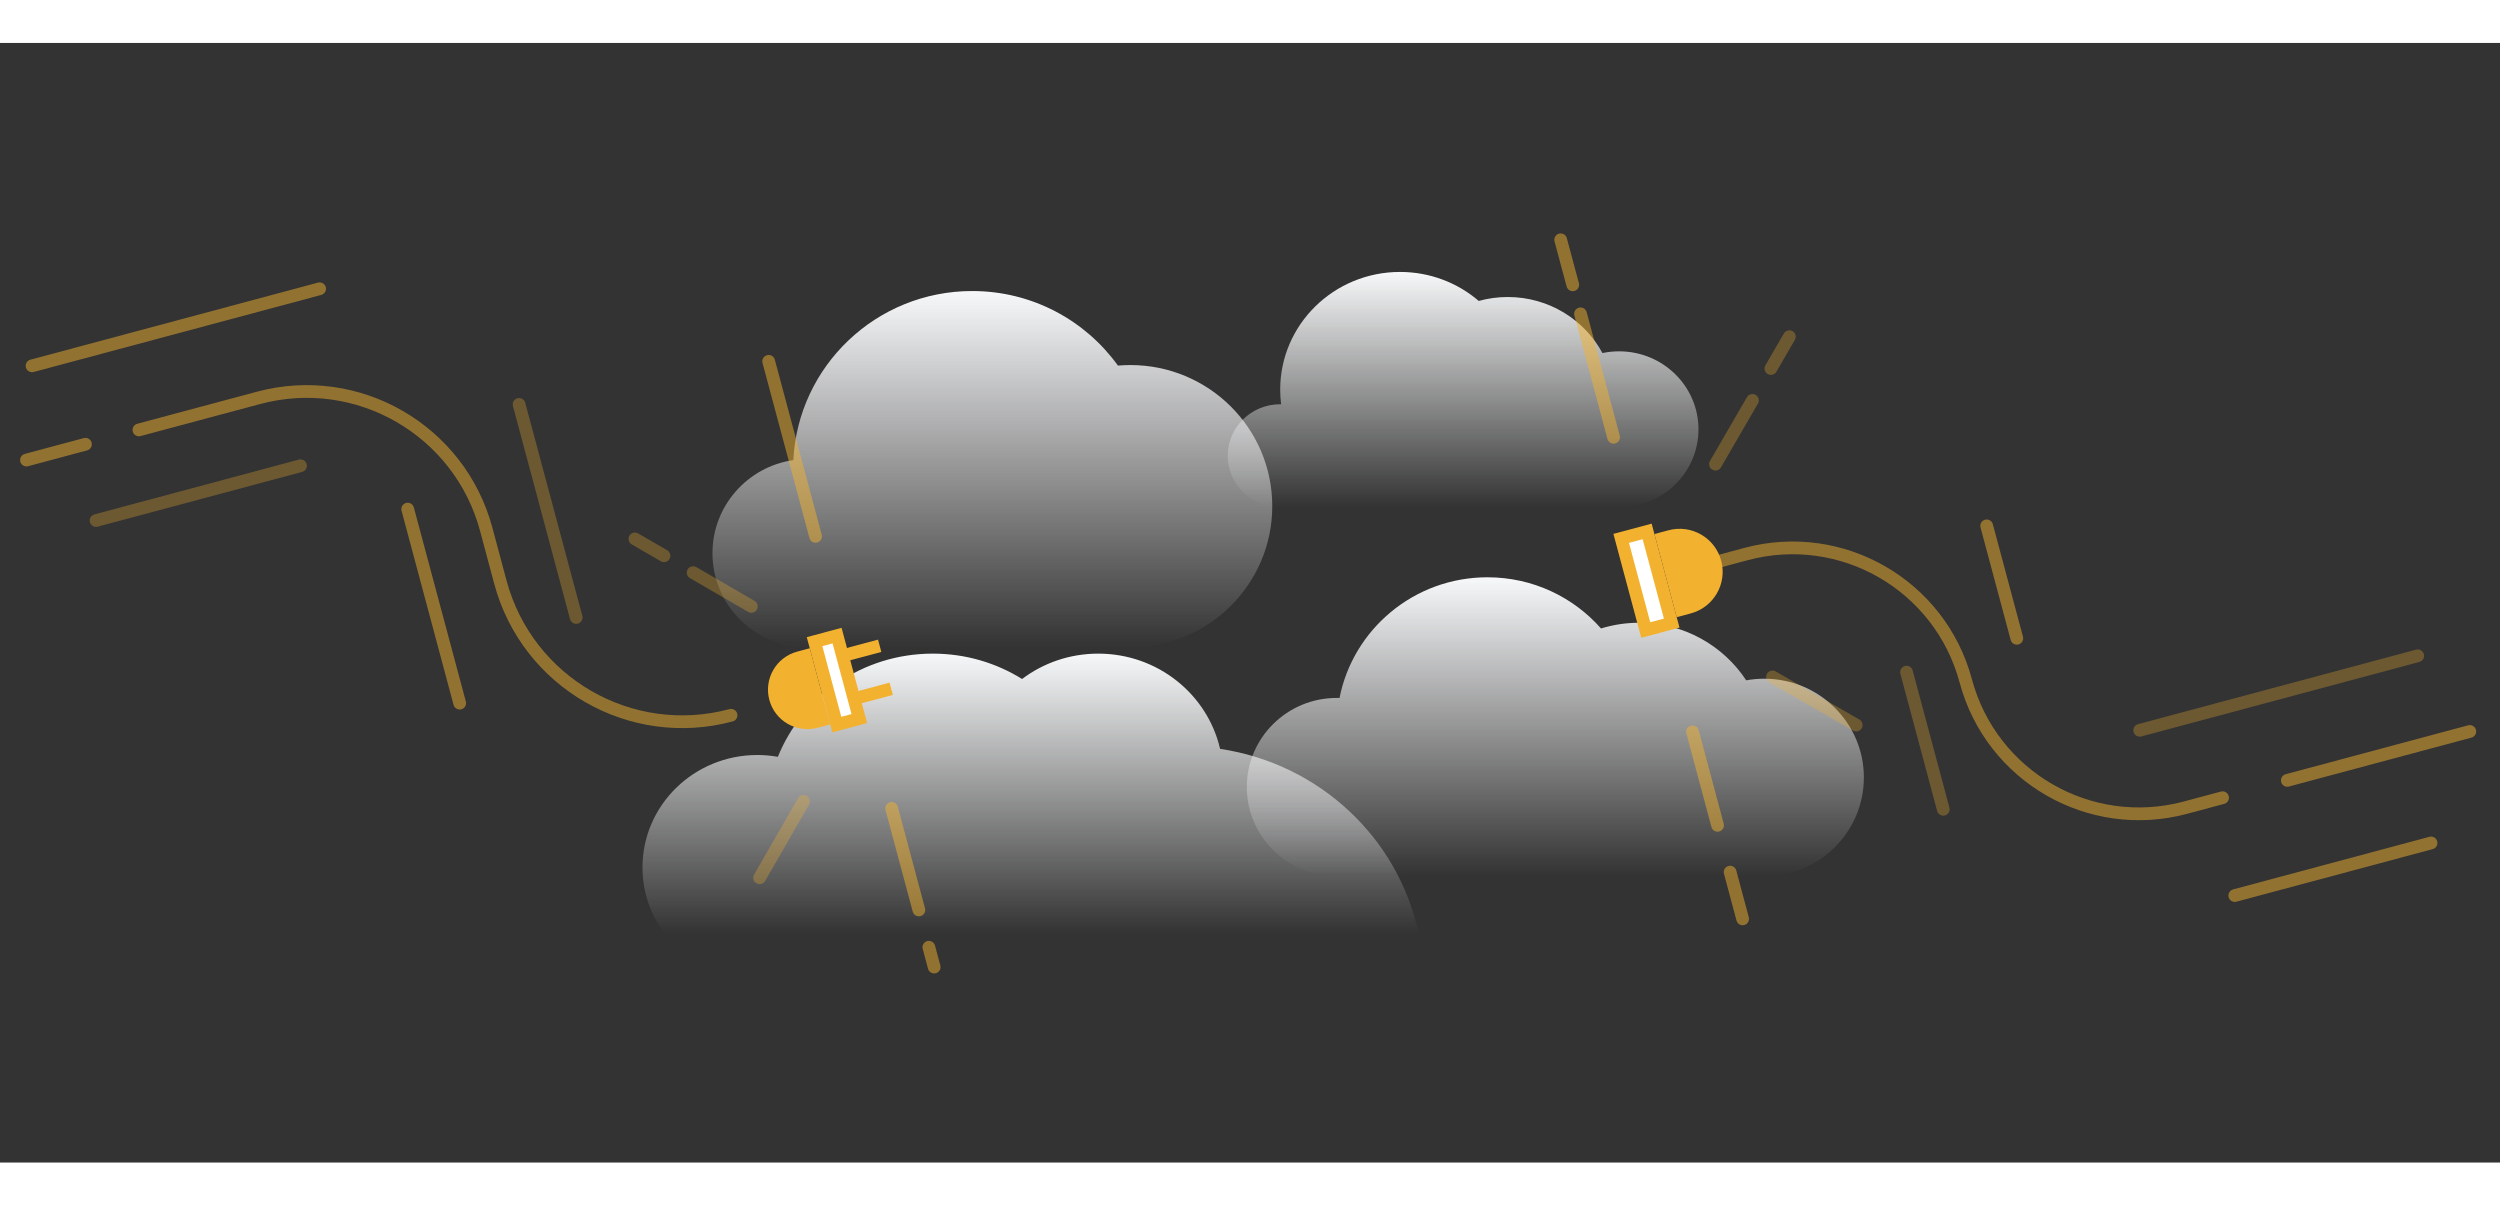 <svg width="365" height="176" viewBox="0 0 393 176" fill="none" xmlns="http://www.w3.org/2000/svg">
<rect x="0" y="0" width="393" height="176" fill="#333333" stroke="none"/>
<path d="M254.518 73C261.412 73 267 67.511 267 60.74C267 53.968 261.412 48.479 254.518 48.479C253.622 48.479 252.747 48.572 251.904 48.749C249.081 43.51 243.475 39.941 237.021 39.941C235.44 39.941 233.91 40.155 232.459 40.556C229.149 37.718 224.819 36 220.081 36C209.679 36 201.247 44.283 201.247 54.5C201.247 55.279 201.296 56.047 201.391 56.8L201.349 56.8C201.315 56.799 201.281 56.799 201.247 56.799C196.692 56.799 193 60.426 193 64.899C193 69.373 196.692 73 201.247 73H254.518Z" fill="url(#paint0_linear)"/>
<path fill-rule="evenodd" clip-rule="evenodd" d="M223 140H104.451C102.28 137.083 101 133.491 101 129.606C101 119.848 109.078 111.937 119.044 111.937C120.149 111.937 121.231 112.034 122.282 112.221C126.115 102.721 135.576 96 146.64 96C151.802 96 156.615 97.463 160.67 99.988C163.984 97.487 168.137 96 172.644 96C181.995 96 189.819 102.401 191.797 110.972C207.399 113.294 219.857 124.985 223 140Z" fill="url(#paint1_linear)"/>
<path d="M126.87 95C118.657 95 112 88.379 112 80.212C112 72.774 117.522 66.618 124.712 65.579C125.456 50.775 137.761 39 152.831 39C162.275 39 170.633 43.624 175.741 50.72C176.385 50.665 177.037 50.636 177.695 50.636C190.014 50.636 200 60.568 200 72.818C200 85.069 190.014 95 177.695 95C160.523 95 142.907 95 126.87 95Z" fill="url(#paint2_linear)"/>
<path d="M277.341 131C285.989 131 293 124.047 293 115.471C293 106.894 285.989 99.942 277.341 99.942C276.372 99.942 275.423 100.029 274.503 100.196C270.917 94.747 264.715 91.146 257.664 91.146C255.58 91.146 253.571 91.461 251.681 92.045C247.337 87.115 240.95 84 233.83 84C222.305 84 212.702 92.16 210.574 102.972C210.428 102.967 210.281 102.965 210.134 102.965C202.328 102.965 196 109.241 196 116.982C196 124.724 202.328 131 210.134 131C231.588 131 255.021 131 277.341 131Z" fill="url(#paint3_linear)"/>
<path opacity="0.5" d="M270.297 81.466L274.485 80.343C289.526 76.313 304.986 85.239 309.016 100.279V100.279C313.046 115.32 328.505 124.246 343.546 120.216L347.734 119.093L349.387 118.65M388.253 108.236L359.565 115.923" stroke="#F2B230" stroke-width="2" stroke-linecap="round" stroke-linejoin="round"/>
<path d="M260.076 77.199L262.283 76.608C265.893 75.641 269.603 77.783 270.571 81.392C271.538 85.002 269.396 88.713 265.786 89.68L263.579 90.271L260.076 77.199Z" fill="#F2B230"/>
<rect x="254.852" y="77.883" width="4.223" height="14.916" transform="rotate(-15 254.852 77.883)" fill="white" stroke="#F2B230" stroke-width="2"/>
<path opacity="0.3" d="M281.289 46.171L278.385 51.182M269.674 66.213L275.482 56.192" stroke="#F2B230" stroke-width="2" stroke-linecap="round" stroke-linejoin="round"/>
<path opacity="0.3" d="M291.793 107.229L278.637 99.663" stroke="#F2B230" stroke-width="2" stroke-linecap="round" stroke-linejoin="round"/>
<path opacity="0.5" d="M253.658 61.989L249.499 46.467L248.459 42.586M245.339 30.944L247.237 38.024" stroke="#F2B230" stroke-width="2" stroke-linecap="round" stroke-linejoin="bevel"/>
<path opacity="0.5" d="M273.944 137.698L271.974 130.345M266.063 108.286L270.003 122.992" stroke="#F2B230" stroke-width="2" stroke-linecap="round" stroke-linejoin="bevel"/>
<path opacity="0.3" d="M336.362 108.051L380.067 96.34" stroke="#F2B230" stroke-width="2" stroke-linecap="round"/>
<line opacity="0.3" x1="299.706" y1="98.909" x2="305.483" y2="120.468" stroke="#F2B230" stroke-width="2" stroke-linecap="round"/>
<line opacity="0.5" x1="351.307" y1="134.03" x2="382.163" y2="125.762" stroke="#F2B230" stroke-width="2" stroke-linecap="round"/>
<line opacity="0.5" x1="312.308" y1="75.914" x2="317.044" y2="93.59" stroke="#F2B230" stroke-width="2" stroke-linecap="round"/>
<path opacity="0.5" d="M114.922 105.691V105.691C99.126 109.923 82.89 100.549 78.657 84.754L76.435 76.458C72.257 60.868 56.233 51.617 40.643 55.794V55.794L21.841 60.832M4.159 65.57L13.432 63.085" stroke="#F2B230" stroke-width="2" stroke-linecap="round" stroke-linejoin="round"/>
<path d="M130.502 107.132L128.532 107.66C125.225 108.546 121.825 106.583 120.939 103.276C120.053 99.969 122.015 96.569 125.323 95.683L127.293 95.155L130.502 107.132Z" fill="#F2B230"/>
<rect x="135.083" y="106.207" width="3.664" height="13.499" transform="rotate(165 135.083 106.207)" fill="white" stroke="#F2B230" stroke-width="2"/>
<line x1="132.813" y1="96.23" x2="138.285" y2="94.764" stroke="#F2B230" stroke-width="2"/>
<line x1="134.625" y1="102.992" x2="140.097" y2="101.526" stroke="#F2B230" stroke-width="2"/>
<path opacity="0.3" d="M99.808 77.963L104.383 80.614M118.11 88.57L108.959 83.266" stroke="#F2B230" stroke-width="2" stroke-linecap="round" stroke-linejoin="round"/>
<path opacity="0.3" d="M119.412 131.232L126.323 119.218" stroke="#F2B230" stroke-width="2" stroke-linecap="round" stroke-linejoin="round"/>
<line opacity="0.5" x1="128.207" y1="77.562" x2="120.836" y2="50.051" stroke="#F2B230" stroke-width="2" stroke-linecap="round" stroke-linejoin="bevel"/>
<path opacity="0.5" d="M146.853 145.273L146.017 142.154M140.167 120.321L144.446 136.29" stroke="#F2B230" stroke-width="2" stroke-linecap="round" stroke-linejoin="bevel"/>
<path opacity="0.5" d="M50.245 38.644L5.038 50.757" stroke="#F2B230" stroke-width="2" stroke-linecap="round"/>
<path opacity="0.3" d="M15.1 75.077L47.237 66.466" stroke="#F2B230" stroke-width="2" stroke-linecap="round"/>
<line opacity="0.5" x1="64.09" y1="73.279" x2="72.264" y2="103.785" stroke="#F2B230" stroke-width="2" stroke-linecap="round"/>
<line opacity="0.3" x1="90.576" y1="90.32" x2="81.6" y2="56.82" stroke="#F2B230" stroke-width="2" stroke-linecap="round"/>
<defs>
<linearGradient id="paint0_linear" x1="230" y1="36" x2="230" y2="73" gradientUnits="userSpaceOnUse">
<stop stop-color="#F7F8F9"/>
<stop offset="1" stop-color="#F7F8F9" stop-opacity="0"/>
</linearGradient>
<linearGradient id="paint1_linear" x1="162" y1="96" x2="162" y2="140" gradientUnits="userSpaceOnUse">
<stop stop-color="#F7F8F9"/>
<stop offset="1" stop-color="#F7F8F9" stop-opacity="0"/>
</linearGradient>
<linearGradient id="paint2_linear" x1="156" y1="39" x2="156" y2="95" gradientUnits="userSpaceOnUse">
<stop stop-color="#F7F8F9"/>
<stop offset="1" stop-color="#F7F8F9" stop-opacity="0"/>
</linearGradient>
<linearGradient id="paint3_linear" x1="244.5" y1="84" x2="244.5" y2="131" gradientUnits="userSpaceOnUse">
<stop stop-color="#F7F8F9"/>
<stop offset="1" stop-color="#F7F8F9" stop-opacity="0"/>
</linearGradient>
</defs>
</svg>
